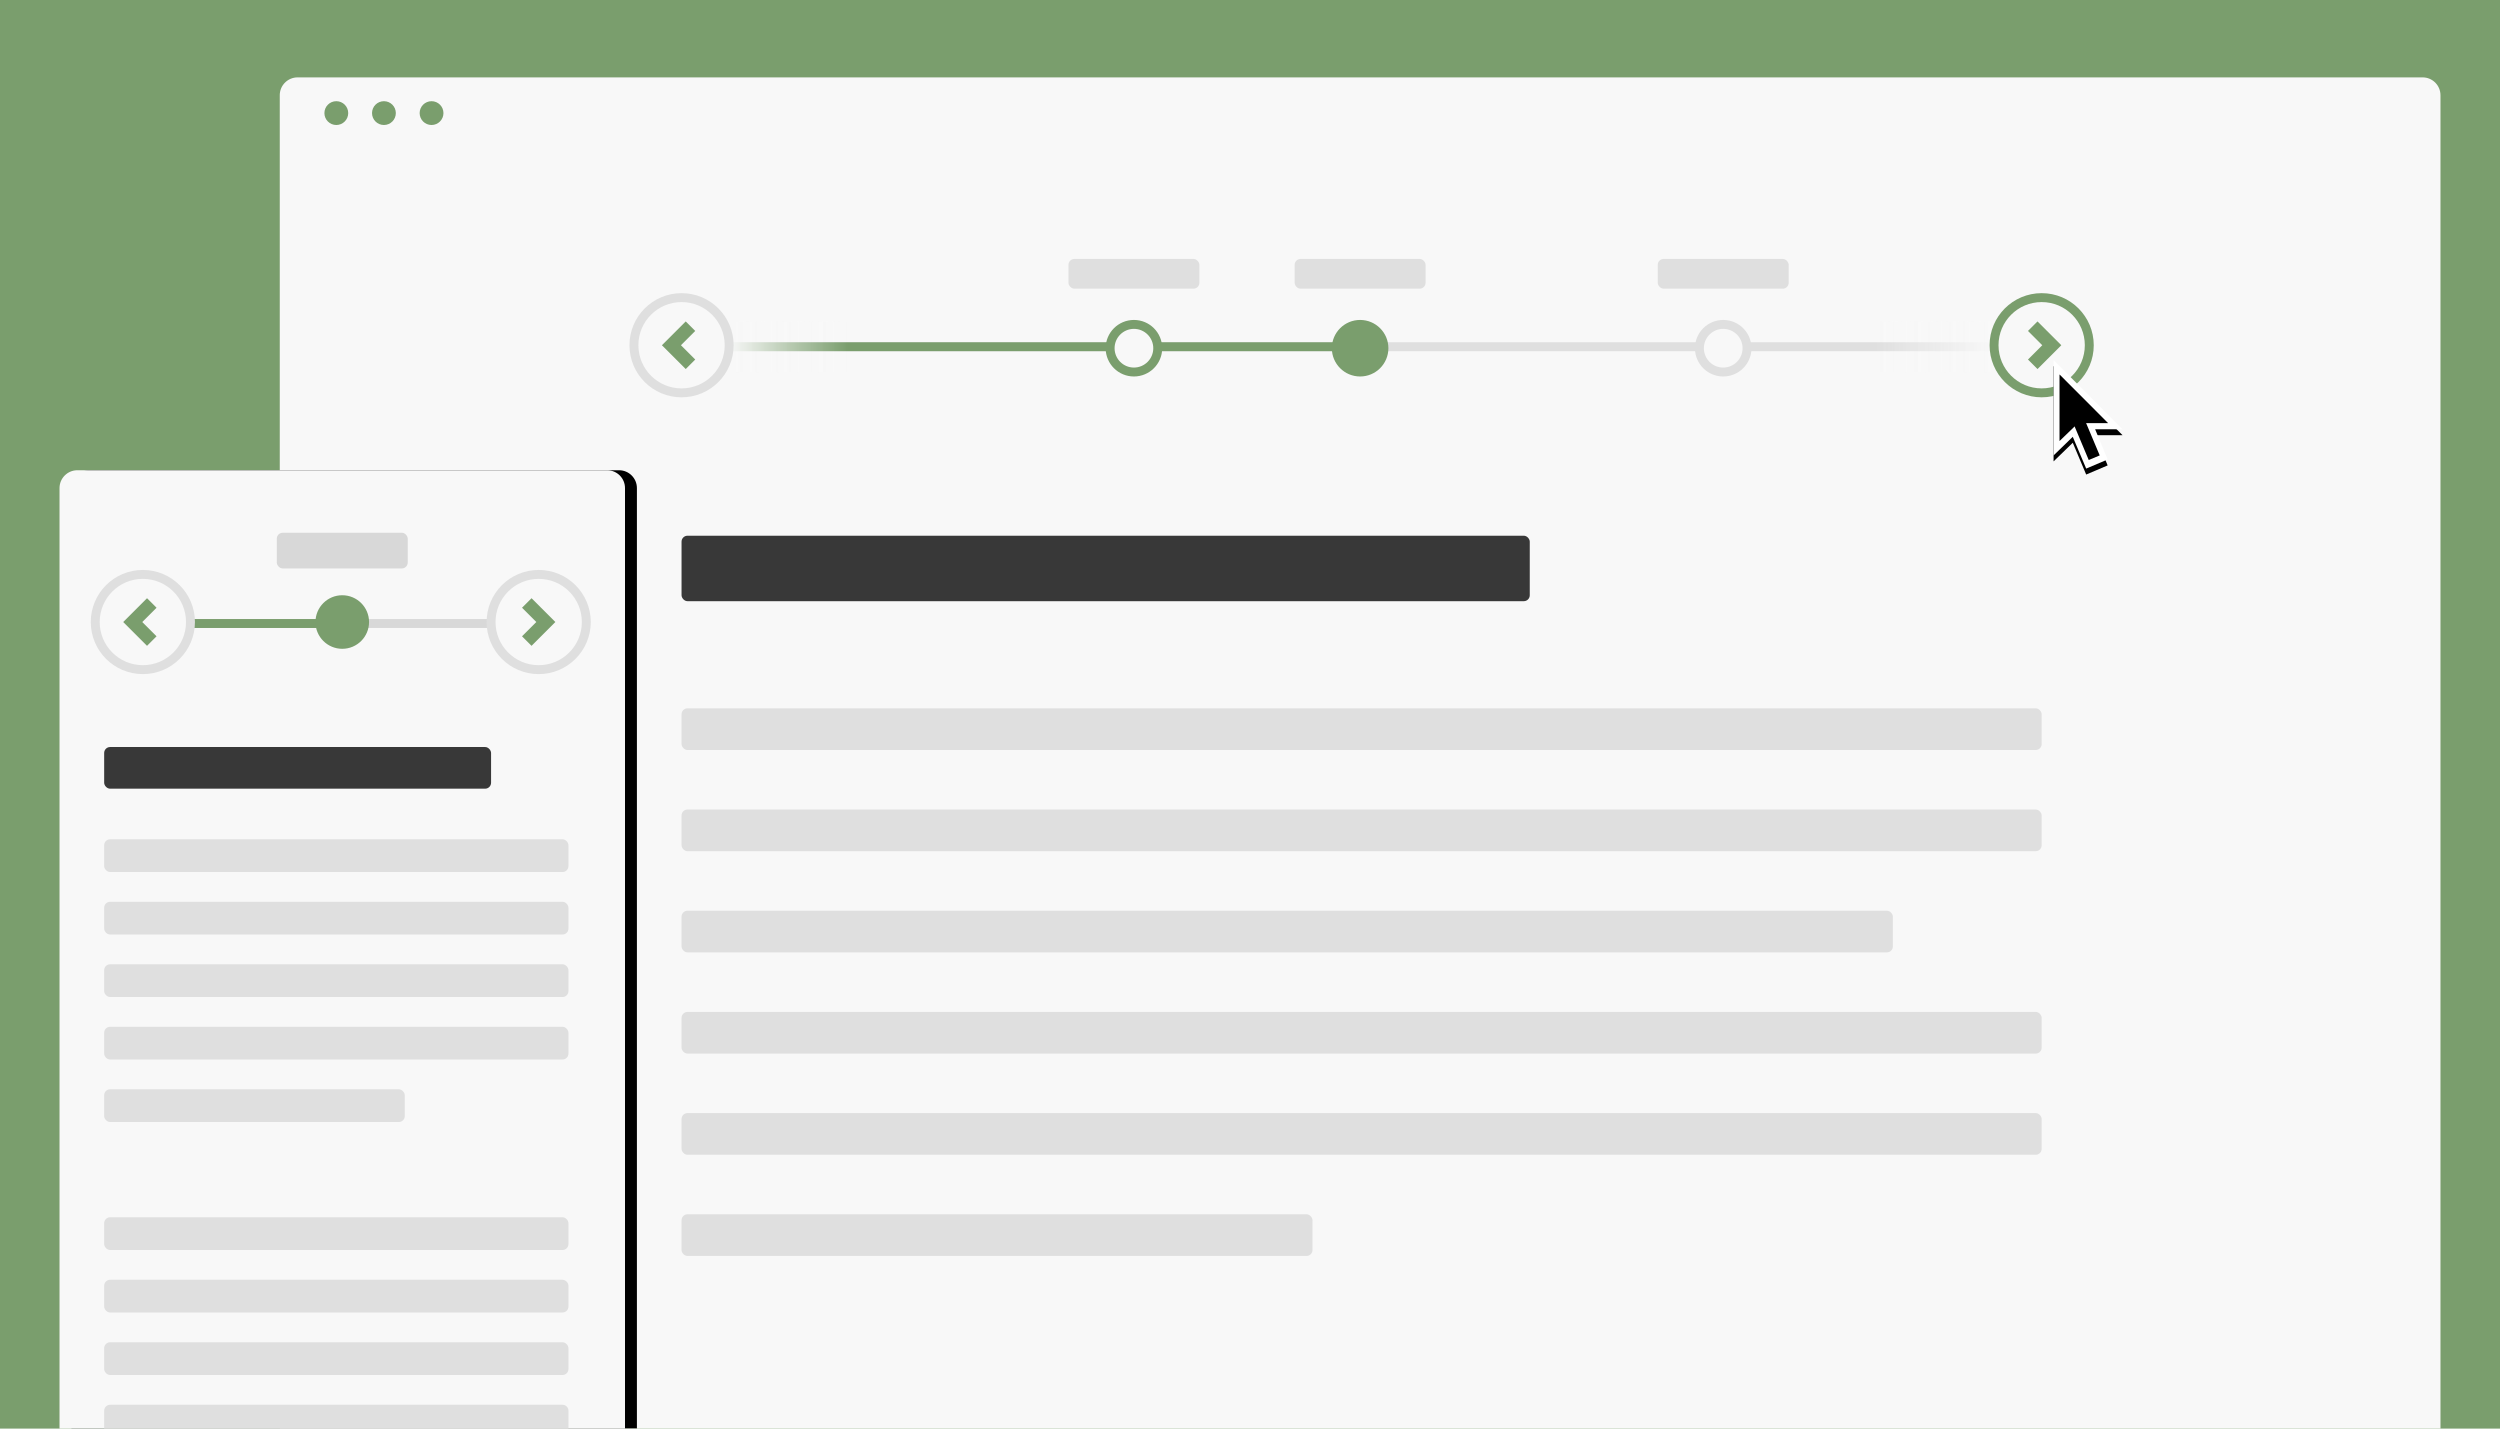 <?xml version="1.0" encoding="UTF-8"?>
<svg width="840px" height="480px" viewBox="0 0 840 480" version="1.1" xmlns="http://www.w3.org/2000/svg" xmlns:xlink="http://www.w3.org/1999/xlink">
    <!-- Generator: Sketch 49 (51002) - http://www.bohemiancoding.com/sketch -->
    <title>horizontal-timeline-featured</title>
    <desc>Created with Sketch.</desc>
    <defs>
        <linearGradient x1="100%" y1="50%" x2="0%" y2="50%" id="linearGradient-1">
            <stop stop-color="#F8F8F8" stop-opacity="0" offset="0%"></stop>
            <stop stop-color="#F8F8F8" offset="100%"></stop>
        </linearGradient>
        <path d="M6,0 L184,0 C187.314,-6.08718376e-16 190,2.686 190,6 L190,322 L0,322 L0,6 C-4.05812251e-16,2.686 2.686,6.08718376e-16 6,0 Z" id="path-2"></path>
        <filter x="-14.7%" y="-9.9%" width="133.7%" height="119.9%" filterUnits="objectBoundingBox" id="filter-3">
            <feOffset dx="4" dy="0" in="SourceAlpha" result="shadowOffsetOuter1"></feOffset>
            <feGaussianBlur stdDeviation="10" in="shadowOffsetOuter1" result="shadowBlurOuter1"></feGaussianBlur>
            <feColorMatrix values="0 0 0 0 0   0 0 0 0 0   0 0 0 0 0  0 0 0 0.146 0" type="matrix" in="shadowBlurOuter1"></feColorMatrix>
        </filter>
        <polygon id="path-4" points="13.968 23.238 18.168 33.378 18.17 33.38 10.958 36.448 6.449 25.767 0 32.03 0 0 23.182 23.238"></polygon>
        <filter x="-133.7%" y="-79.6%" width="367.4%" height="270.1%" filterUnits="objectBoundingBox" id="filter-5">
            <feOffset dx="0" dy="2" in="SourceAlpha" result="shadowOffsetOuter1"></feOffset>
            <feGaussianBlur stdDeviation="10" in="shadowOffsetOuter1" result="shadowBlurOuter1"></feGaussianBlur>
            <feColorMatrix values="0 0 0 0 0   0 0 0 0 0   0 0 0 0 0  0 0 0 0.202 0" type="matrix" in="shadowBlurOuter1"></feColorMatrix>
        </filter>
    </defs>
    <g id="horizontal-timeline-featured" stroke="none" stroke-width="1" fill="none" fill-rule="evenodd">
        <polygon id="bg" fill="#7A9E6D" points="0 480 840 480 840 0 0 0"></polygon>
        <g id="desktop" transform="translate(94, 26)">
            <path d="M726,454 L0,454 L0,6 C0,2.687 2.687,0 6,0 L720,0 C723.313,0 726,2.687 726,6 L726,454 Z" id="container_bg" fill="#F8F8F8"></path>
            <g id="dots" transform="translate(15, 8)" fill="#7A9E6D">
                <path d="M8,4 C8,6.209 6.209,8 4,8 C1.791,8 0,6.209 0,4 C0,1.791 1.791,0 4,0 C6.209,0 8,1.791 8,4" id="Fill-6"></path>
                <path d="M24,4 C24,6.209 22.209,8 20,8 C17.791,8 16,6.209 16,4 C16,1.791 17.791,0 20,0 C22.209,0 24,1.791 24,4" id="Fill-8"></path>
                <path d="M40,4 C40,6.209 38.209,8 36,8 C33.791,8 32,6.209 32,4 C32,1.791 33.791,0 36,0 C38.209,0 40,1.791 40,4" id="Fill-10"></path>
            </g>
            <rect id="Rectangle" fill="#DFDFDF" x="144" y="89" width="446" height="3"></rect>
            <rect id="Rectangle-Copy" fill="#7A9E6D" x="144" y="89" width="221" height="3"></rect>
            <rect id="Rectangle-4" fill="url(#linearGradient-1)" x="151" y="82" width="40" height="17"></rect>
            <rect id="Rectangle-4-Copy" fill="url(#linearGradient-1)" transform="translate(556, 90.5) rotate(-180) translate(-556, -90.5) " x="536" y="82" width="40" height="17"></rect>
            <rect id="Rectangle-2" fill="#DFDFDF" x="265" y="61" width="44" height="10" rx="2"></rect>
            <circle id="Oval-2" stroke="#DFDFDF" stroke-width="3" fill="#F8F8F8" cx="135" cy="90" r="16"></circle>
            <g id="bold-right" transform="translate(134, 90) rotate(-180) translate(-134, -90) translate(128, 82)" fill="#7A9E6D" fill-rule="nonzero">
                <polygon id="Shape" points="3.6 0 0.4 3.2 5.2 8 0.4 12.8 3.6 16 11.6 8"></polygon>
            </g>
            <circle id="Oval-2-Copy" stroke="#7A9E6D" stroke-width="3" fill="#F8F8F8" cx="592" cy="90" r="16"></circle>
            <g id="bold-right" transform="translate(587, 82)" fill="#7A9E6D" fill-rule="nonzero">
                <polygon id="Shape" points="3.6 0 0.4 3.2 5.2 8 0.4 12.8 3.6 16 11.6 8"></polygon>
            </g>
            <circle id="Oval" stroke="#7A9E6D" stroke-width="3" fill="#F8F8F8" cx="287" cy="91" r="8"></circle>
            <circle id="Oval-Copy" stroke="#7A9E6D" stroke-width="3" fill="#7A9E6D" cx="363" cy="91" r="8"></circle>
            <circle id="Oval-Copy-2" stroke="#DFDFDF" stroke-width="3" fill="#F8F8F8" cx="485" cy="91" r="8"></circle>
            <rect id="Rectangle-2-Copy" fill="#DFDFDF" x="341" y="61" width="44" height="10" rx="2"></rect>
            <rect id="Rectangle-2-Copy-2" fill="#DFDFDF" x="463" y="61" width="44" height="10" rx="2"></rect>
            <g id="Group" transform="translate(135, 154)">
                <rect id="Rectangle-3" fill="#383838" x="0" y="0" width="285" height="22" rx="2"></rect>
                <rect id="Rectangle-3-Copy" fill="#DFDFDF" x="0" y="58" width="457" height="14" rx="2"></rect>
                <rect id="Rectangle-3-Copy-2" fill="#DFDFDF" x="0" y="92" width="457" height="14" rx="2"></rect>
                <rect id="Rectangle-3-Copy-3" fill="#DFDFDF" x="0" y="126" width="407" height="14" rx="2"></rect>
                <rect id="Rectangle-3-Copy-4" fill="#DFDFDF" x="0" y="160" width="457" height="14" rx="2"></rect>
                <rect id="Rectangle-3-Copy-5" fill="#DFDFDF" x="0" y="194" width="457" height="14" rx="2"></rect>
                <rect id="Rectangle-3-Copy-6" fill="#DFDFDF" x="0" y="228" width="212" height="14" rx="2"></rect>
            </g>
        </g>
        <g id="mobile" transform="translate(20, 158)">
            <g id="mobile_bg">
                <use fill="black" fill-opacity="1" filter="url(#filter-3)" xlink:href="#path-2"></use>
                <use fill="#F8F8F8" fill-rule="evenodd" xlink:href="#path-2"></use>
            </g>
            <rect id="Rectangle-7" fill="#383838" x="15" y="93" width="130" height="14" rx="2"></rect>
            <rect id="Rectangle-7-Copy" fill="#DFDFDF" x="15" y="124" width="156" height="11" rx="2"></rect>
            <rect id="Rectangle-7-Copy-6" fill="#DFDFDF" x="15" y="251" width="156" height="11" rx="2"></rect>
            <rect id="Rectangle-7-Copy-2" fill="#DFDFDF" x="15" y="145" width="156" height="11" rx="2"></rect>
            <rect id="Rectangle-7-Copy-7" fill="#DFDFDF" x="15" y="272" width="156" height="11" rx="2"></rect>
            <rect id="Rectangle-7-Copy-3" fill="#DFDFDF" x="15" y="166" width="156" height="11" rx="2"></rect>
            <rect id="Rectangle-7-Copy-8" fill="#DFDFDF" x="15" y="293" width="156" height="11" rx="2"></rect>
            <rect id="Rectangle-7-Copy-4" fill="#DFDFDF" x="15" y="187" width="156" height="11" rx="2"></rect>
            <path d="M17,314 L169,314 C170.105,314 171,314.895 171,316 L171,322 L15,322 L15,316 C15,314.895 15.895,314 17,314 Z" id="Rectangle-7-Copy-9" fill="#DFDFDF"></path>
            <rect id="Rectangle-7-Copy-5" fill="#DFDFDF" x="15" y="208" width="101" height="11" rx="2"></rect>
            <rect id="Rectangle-5" fill="#D8D8D8" x="73" y="21" width="44" height="12" rx="2"></rect>
            <rect id="Rectangle-6" fill="#D8D8D8" x="34" y="50" width="121" height="3"></rect>
            <rect id="Rectangle-6-Copy" fill="#7A9E6D" x="34" y="50" width="62" height="3"></rect>
            <circle id="Oval-3" fill="#7A9E6D" cx="95" cy="51" r="9"></circle>
            <circle id="Oval-2" stroke="#DFDFDF" stroke-width="3" fill="#F8F8F8" cx="28" cy="51" r="16"></circle>
            <circle id="Oval-2-Copy-2" stroke="#DFDFDF" stroke-width="3" fill="#F8F8F8" transform="translate(161, 51) rotate(-360) translate(-161, -51) " cx="161" cy="51" r="16"></circle>
            <g id="bold-right" transform="translate(27, 51) rotate(-180) translate(-27, -51) translate(21, 43)" fill="#7A9E6D" fill-rule="nonzero">
                <polygon id="Shape" points="3.6 0 0.4 3.2 5.2 8 0.4 12.8 3.6 16 11.6 8"></polygon>
            </g>
            <g id="bold-right-copy" transform="translate(161, 51) rotate(-360) translate(-161, -51) translate(155, 43)" fill="#7A9E6D" fill-rule="nonzero">
                <polygon id="Shape" points="3.6 0 0.4 3.2 5.2 8 0.4 12.8 3.6 16 11.6 8"></polygon>
            </g>
        </g>
        <g id="default" transform="translate(690, 121)" fill-rule="nonzero">
            <g id="Combined-Shape">
                <use fill="black" fill-opacity="1" filter="url(#filter-5)" xlink:href="#path-4"></use>
                <use fill="#FFFFFF" fill-rule="evenodd" xlink:href="#path-4"></use>
            </g>
            <polygon id="Shape" fill="#000000" points="15.502 32.018 11.814 33.566 5.614 18.818 9.296 17.268 15.502 32.018"></polygon>
            <polygon id="Shape" fill="#000000" points="2 4.814 2 27.19 7.938 21.458 8.794 21.18 18.33 21.18"></polygon>
        </g>
    </g>
</svg>